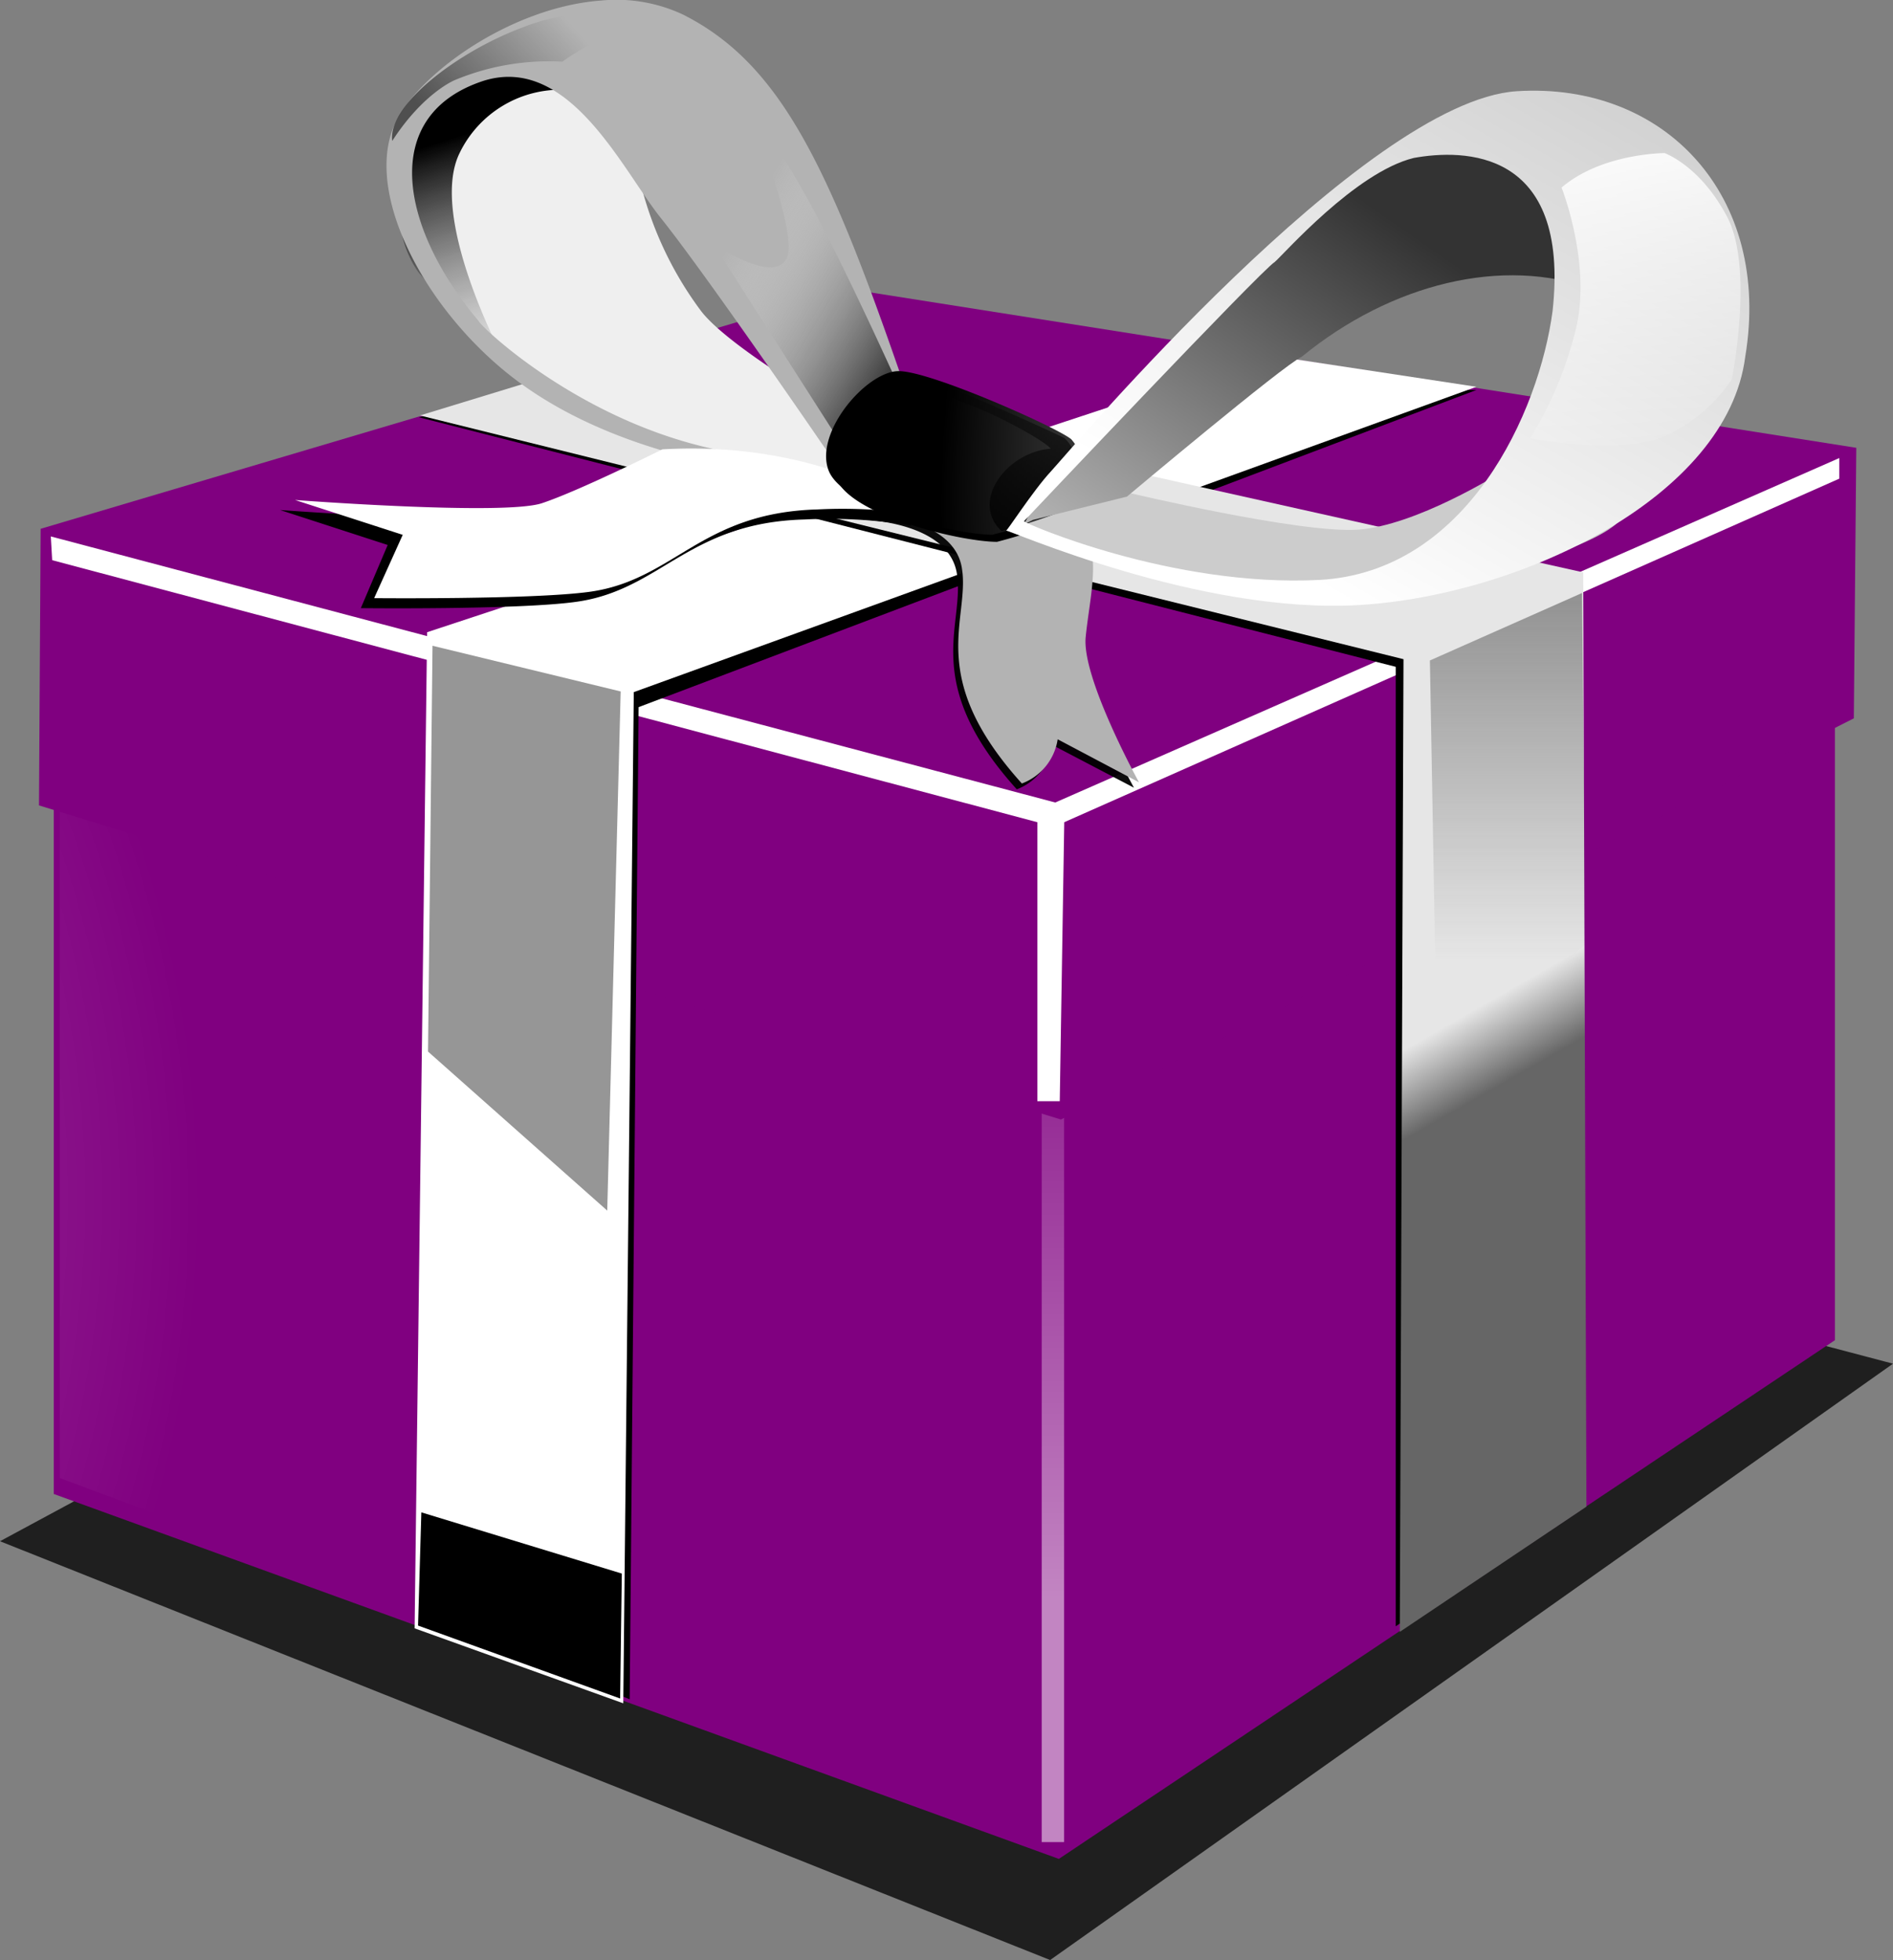 <svg xmlns="http://www.w3.org/2000/svg" xmlns:xlink="http://www.w3.org/1999/xlink" width="172.293" height="178.432" viewBox="0 0 172.293 178.432">
  <rect x="0" y="0" width="172.293" height="178.432" fill="#808080" stroke="none"/>
  <defs>
    <style>
      .cls-1, .cls-10, .cls-11, .cls-12, .cls-13, .cls-14, .cls-15, .cls-16, .cls-17, .cls-18, .cls-19, .cls-2, .cls-20, .cls-21, .cls-22, .cls-23, .cls-24, .cls-25, .cls-26, .cls-27, .cls-28, .cls-29, .cls-3, .cls-6, .cls-7, .cls-8, .cls-9 {
        fill-rule: evenodd;
      }

      .cls-1 {
        opacity: 0.756;
      }

      .cls-2, .cls-5 {
        fill: purple;
      }

      .cls-3 {
        opacity: 0.525;
        fill: url(#radial-gradient);
      }

      .cls-4 {
        opacity: 0.522;
        fill: url(#linear-gradient);
      }

      .cls-10, .cls-6 {
        opacity: 0.5;
      }

      .cls-6 {
        fill: url(#linear-gradient-2);
      }

      .cls-7 {
        fill: url(#linear-gradient-3);
      }

      .cls-9 {
        fill: url(#linear-gradient-4);
      }

      .cls-10 {
        fill: url(#linear-gradient-5);
      }

      .cls-11 {
        fill: url(#linear-gradient-6);
      }

      .cls-12 {
        fill: url(#radial-gradient-2);
      }

      .cls-13 {
        opacity: 0.591;
        fill: url(#linear-gradient-7);
      }

      .cls-14 {
        fill: url(#linear-gradient-8);
      }

      .cls-15 {
        opacity: 0.674;
        fill: url(#linear-gradient-9);
      }

      .cls-16 {
        opacity: 0.953;
      }

      .cls-17 {
        fill: url(#linear-gradient-10);
      }

      .cls-18 {
        fill: url(#linear-gradient-11);
      }

      .cls-19 {
        fill: url(#radial-gradient-3);
      }

      .cls-20 {
        fill: url(#linear-gradient-12);
      }

      .cls-21 {
        fill: url(#linear-gradient-13);
      }

      .cls-22 {
        fill: url(#radial-gradient-4);
      }

      .cls-23 {
        fill: url(#linear-gradient-14);
      }

      .cls-24 {
        fill: url(#linear-gradient-15);
      }

      .cls-25 {
        fill: url(#linear-gradient-16);
      }

      .cls-26 {
        fill: url(#linear-gradient-17);
      }

      .cls-27, .cls-28 {
        opacity: 0.558;
      }

      .cls-27 {
        fill: url(#linear-gradient-18);
      }

      .cls-28 {
        fill: url(#linear-gradient-19);
      }

      .cls-29 {
        fill: url(#linear-gradient-20);
      }
    </style>
    <radialGradient id="radial-gradient" cx="1.07" cy="1.053" r="1.064" gradientTransform="matrix(0.546, -0.862, 0.96, 0.526, -2.631, 0.735)" gradientUnits="objectBoundingBox">
      <stop offset="0" stop-color="#fff"/>
      <stop offset="1" stop-color="#fff" stop-opacity="0"/>
    </radialGradient>
    <linearGradient id="linear-gradient" x1="0.455" y1="0.7" x2="0.455" y2="-0.218" gradientTransform="matrix(1, 0, 0, 1, 0, 0)" xlink:href="#radial-gradient"/>
    <linearGradient id="linear-gradient-2" x1="-0.239" y1="3.912" x2="-0.202" y2="3.52" gradientUnits="objectBoundingBox">
      <stop offset="0" stop-color="#fff"/>
      <stop offset="1" stop-color="#4d4d4d" stop-opacity="0"/>
    </linearGradient>
    <linearGradient id="linear-gradient-3" x1="0.143" y1="3.077" x2="0.151" y2="3.596" gradientTransform="matrix(1, 0, 0, 1, 0, 0)" xlink:href="#radial-gradient"/>
    <linearGradient id="linear-gradient-4" x1="2.208" y1="-0.015" x2="2.214" y2="-0.056" gradientUnits="objectBoundingBox">
      <stop offset="0" stop-color="#fff"/>
      <stop offset="1" stop-color="#e6e6e6"/>
    </linearGradient>
    <linearGradient id="linear-gradient-5" x1="-1.263" y1="4.677" x2="-1.219" y2="4.193" xlink:href="#linear-gradient-2"/>
    <linearGradient id="linear-gradient-6" x1="2.04" y1="-0.074" x2="2.069" y2="-0.018" gradientUnits="objectBoundingBox">
      <stop offset="0" stop-color="#e6e6e6"/>
      <stop offset="1" stop-color="#666"/>
    </linearGradient>
    <radialGradient id="radial-gradient-2" cx="0.169" cy="0.121" r="1.123" gradientTransform="matrix(0.441, 0.871, -1.205, 0.755, 2.966, -4.214)" gradientUnits="objectBoundingBox">
      <stop offset="0" stop-color="#333"/>
      <stop offset="1" stop-color="#efefef"/>
    </radialGradient>
    <linearGradient id="linear-gradient-7" x1="-3.349" y1="2.572" x2="-3.349" y2="3.534" gradientUnits="objectBoundingBox">
      <stop offset="0" stop-color="#4d4d4d"/>
      <stop offset="1" stop-color="#4d4d4d" stop-opacity="0"/>
    </linearGradient>
    <linearGradient id="linear-gradient-8" x1="11.449" y1="-6.306" x2="11.461" y2="-6.371" gradientUnits="objectBoundingBox">
      <stop offset="0"/>
      <stop offset="1" stop-opacity="0"/>
    </linearGradient>
    <linearGradient id="linear-gradient-9" x1="-4.833" y1="1.171" x2="-4.833" y2="0.238" xlink:href="#linear-gradient-7"/>
    <linearGradient id="linear-gradient-10" x1="-2.418" y1="5.566" x2="-1.833" y2="6.631" gradientUnits="objectBoundingBox">
      <stop offset="0" stop-color="#b3b3b3"/>
      <stop offset="1" stop-color="#fff"/>
    </linearGradient>
    <linearGradient id="linear-gradient-11" x1="0.498" y1="1.087" x2="0.34" y2="0.26" gradientUnits="objectBoundingBox">
      <stop offset="0" stop-color="#7f7f7f" stop-opacity="0"/>
      <stop offset="1"/>
    </linearGradient>
    <radialGradient id="radial-gradient-3" cx="0.957" cy="0.953" r="1.566" gradientTransform="matrix(-0.581, -0.774, 0.681, -0.608, 6.764, 4.358)" gradientUnits="objectBoundingBox">
      <stop offset="0" stop-color="#fff"/>
      <stop offset="1" stop-color="#b3b3b3"/>
    </radialGradient>
    <linearGradient id="linear-gradient-12" x1="3.993" y1="-1.96" x2="3.968" y2="-1.929" xlink:href="#linear-gradient-10"/>
    <linearGradient id="linear-gradient-13" x1="0.857" y1="0.9" x2="0.262" y2="0.248" gradientUnits="objectBoundingBox">
      <stop offset="0" stop-color="#333"/>
      <stop offset="1" stop-color="#fff" stop-opacity="0"/>
    </linearGradient>
    <radialGradient id="radial-gradient-4" cx="0.325" cy="0.284" r="3.06" gradientTransform="matrix(0.576, 0.42, -0.529, 1.799, 2.815, -2.586)" gradientUnits="objectBoundingBox">
      <stop offset="0" stop-color="#fff"/>
      <stop offset="1"/>
    </radialGradient>
    <linearGradient id="linear-gradient-14" x1="2.992" y1="-2.449" x2="3.021" y2="-2.449" gradientUnits="objectBoundingBox">
      <stop offset="0" stop-color="#ccc"/>
      <stop offset="1" stop-color="#191919"/>
    </linearGradient>
    <linearGradient id="linear-gradient-15" x1="0.91" y1="1.243" x2="0.158" y2="-0.123" xlink:href="#linear-gradient-8"/>
    <linearGradient id="linear-gradient-16" x1="0.701" y1="0.286" x2="-0.134" y2="1.122" gradientUnits="objectBoundingBox">
      <stop offset="0" stop-color="#333"/>
      <stop offset="1" stop-color="#ccc"/>
    </linearGradient>
    <linearGradient id="linear-gradient-17" x1="1.091" y1="0.112" x2="0.404" y2="0.945" gradientUnits="objectBoundingBox">
      <stop offset="0" stop-color="#ccc"/>
      <stop offset="1" stop-color="#fff"/>
    </linearGradient>
    <linearGradient id="linear-gradient-18" x1="-0.033" y1="0.42" x2="0.661" y2="0.101" xlink:href="#linear-gradient-8"/>
    <linearGradient id="linear-gradient-19" x1="-3.03" y1="-0.606" x2="-2.776" y2="0.218" xlink:href="#linear-gradient-8"/>
    <linearGradient id="linear-gradient-20" x1="0.362" y1="-0.126" x2="0.49" y2="1.068" gradientTransform="matrix(1, 0, 0, 1, 0, 0)" xlink:href="#radial-gradient"/>
  </defs>
  <g id="layer1" transform="translate(-19.883 -117.73)">
    <path id="path4665" class="cls-1" d="M8931.583,4680.2l95.579,38.125,76.714-54.288-95.58-25.214Z" transform="translate(-8911.7 -4422.166)"/>
    <path id="path3105" class="cls-2" d="M38.852,338.159v71.428l91.482,33.222,70.634-47.222V327.73l-72.619,38.492-89.5-28.063Z" transform="translate(-14.078 -155.855)"/>
    <path id="path3107" class="cls-3" d="M15771.984,2893.895l90.2,33.681V2857.97l-90.2-27.4v63.326Z" transform="translate(-15746.661 -2641.615)"/>
    <rect id="rect3109" class="cls-4" width="2.039" height="73.359" transform="translate(114.694 212.065)"/>
    <path id="path3111" class="cls-5" d="M107.352,219.77l91.7,14.457-.224,24.628-72.165,36.52L33.65,266.781,33.8,241.6l73.552-21.833Z" transform="translate(-10.218 -75.731)"/>
    <path id="path3113" class="cls-6" d="M15766.288,2768.732l.369,17.779,90.48,28.136.408-20.715Z" transform="translate(-15742.433 -2595.722)"/>
    <path id="path3115" class="cls-7" d="M15768.819,2723.2l91.422,24.221,71.359-31.357v1.875l-70.543,31.276-.408,25.4h-2.039v-25.4l-89.668-23.854Z" transform="translate(-15744.311 -2556.636)"/>
    <path id="path3117" class="cls-8" d="M15975.838,2691.555l-74.621,23.569-.816,88.118,18.758,7.625.814-90.32,76.252-28.87Z" transform="translate(-15841.966 -2538.444)"/>
    <path id="path3119" class="cls-9" d="M243.82,243.06,167.377,268.3l-1.137,90.68,18.992,6.825.957-92.052,76.693-27.795Z" transform="translate(-108.621 -93.016)"/>
    <path id="path3121" class="cls-10" d="M463.726,296.421,462.1,315.616l-72.582,36.172-.408-20.656Z" transform="translate(-274.024 -132.619)"/>
    <path id="path3123" class="cls-8" d="M15898.82,2688.53l88.893,22.713v87.344l17.125-11.5-.814-83.755-88.078-19.369Z" transform="translate(-15840.795 -2532.81)"/>
    <path id="path3125" class="cls-11" d="M168.16,248.874l89.51,22.184-.338,88.548,16.986-11.4-.291-85.052L185.822,243.47l-17.662,5.4Z" transform="translate(-110.046 -93.32)"/>
    <path id="path3127" class="cls-12" d="M181.535,144.771a32.49,32.49,0,0,0,6,14.111c2.424,3.21,11.817,8.643,11.817,8.643l5.118,6.173s-5.293,1.766-7.939,1.413-15.772-4.161-20.709-6.985-13.758-12.768-14.289-15.063-2.965-8.253-.848-12.136a12.445,12.445,0,0,1,7.449-5.858c1.235-.175,12.876,5.822,12.876,5.822Z" transform="translate(-103.865 -12.866)"/>
    <path id="path3129" class="cls-13" d="M15902.391,2782.332l17.125,4.159-1.223,47.26-16.311-14.476Z" transform="translate(-15843.142 -2605.815)"/>
    <path id="path3131" class="cls-14" d="M167.744,651.7l-.3,10.306,18.394,6.639.152-11.373L167.744,651.7Z" transform="translate(-109.512 -396.294)"/>
    <path id="path3133" class="cls-15" d="M.338,43.943,14.186,37.8,13.511,0,0,11.991.338,43.943Z" transform="translate(164.213 215.655) rotate(180)"/>
    <g id="g3135" transform="matrix(0.995, 0.097, -0.097, 0.995, 98.686, 162.481)">
      <path id="path3137" class="cls-16" d="M0,2s7.748-.571,8.971,4.037-2.447,10.113,7.34,19.043a5.155,5.155,0,0,0,2.854-4.322l7.748,3.14S20.8,14.965,20.8,11.213c0-3.711.815-8.359-1.631-9.786C16.311,0,3.67,0,3.67,0L0,2Z" transform="translate(0 0.571)"/>
      <path id="path3139" class="cls-17" d="M0,2.039s7.748-.571,8.971,4.037-2.447,10.072,7.34,19a5.113,5.113,0,0,0,2.854-4.322l7.748,3.181S20.8,15.006,20.8,11.254s.815-8.359-1.631-9.786C16.311,0,3.67,0,3.67,0L0,2.039Z" transform="translate(0.408 0)"/>
    </g>
    <path id="path3141" class="cls-8" d="M15883.23,2716.331a102.172,102.172,0,0,1-11.01,4.893c-3.264,1.142-22.428-.286-22.428-.286l9.785,3.181-2.445,5.75s14.271.163,19.572-.571c7.748-1.06,10.2-7.217,20.8-7.5a44.586,44.586,0,0,1,9.787.571S15898.725,2715.474,15883.23,2716.331Z" transform="translate(-15804.408 -2556.777)"/>
    <path id="path3143" class="cls-18" d="M15906.54,2578.674s-4.486-2.569-6.115-2.569c-2.039,0-8.156,2.365-8.564,5.546-.816,3.221-1.631,9.868,1.225,13.7a94.946,94.946,0,0,0,7.748,7.911s-6.934-12.885-4.08-18.8A10.209,10.209,0,0,1,15906.54,2578.674Z" transform="translate(-15835.059 -2452.76)"/>
    <path id="path3145" class="cls-19" d="M175.895,117.776c-7.673.539-15.779,5.946-18.476,10.576-3.6,6.175,2.068,17.308,10.391,23.744,11.409,8.818,28.475,9.145,28.475,9.145,0-.266,11.146,3.081,6.626-9.952-6.492-18.711-10.878-27.851-19.624-32.24a14.251,14.251,0,0,0-7.392-1.274Zm-10.731,7.307c7.784-2.426,12.644,8.145,16.084,12.446,4.234,5.291,14.908,20.9,14.908,20.9l2.166,2.8s-1.178.021-13-2.8-20.315-10.829-20.668-11.536C157.614,138.535,155.541,128.219,165.164,125.083Z" transform="translate(-101.256 0)"/>
    <path id="path3147" class="cls-20" d="M157.473,276.164s-7.5,3.746-10.953,4.9-22.481-.289-22.481-.289l9.8,3.171-2.6,5.763s14.372.142,19.6-.575c7.714-1.057,10.086-7.206,20.751-7.5a44.818,44.818,0,0,1,9.8.578S172.748,275.3,157.473,276.164Z" transform="translate(-77.302 -117.528)"/>
    <path id="path3149" class="cls-8" d="M16066.577,2693.748s-12.643-5.831-15.5-5.831-7.746,5.586-6.115,9.011c1.225,3.466,11.418,5.872,14.68,5.872a46.763,46.763,0,0,0,8.156-2.936A34.441,34.441,0,0,0,16066.577,2693.748Z" transform="translate(-15949.016 -2535.744)"/>
    <path id="path3151" class="cls-21" d="M16003.2,2603.7l11.418,17.86,5.709-4.241s-5.709-12.763-8.973-18.431a74.275,74.275,0,0,0-5.3-8.237s4.891,11.906,3.668,14.19S16003.606,2603.7,16003.2,2603.7Z" transform="translate(-15918.26 -2463.559)"/>
    <path id="path3153" class="cls-22" d="M333.793,254.976c-1.261-1.062-12.778-6.2-15.7-6.2s-7.712,5.585-6.384,9.042,11.7,5.853,14.9,5.853a47.283,47.283,0,0,0,8.246-2.926C334.845,258.887,335.4,256.806,333.793,254.976Z" transform="translate(-216.411 -97.261)"/>
    <path id="path3155" class="cls-23" d="M379.46,290.369s9.163,3.36,14.807,4.241,17.12,2.816,19.944,1.756,18.167-4.234,20.284-7.583-11.288-3.883-11.288-3.883-7.585,4.765-12.879,5.115-20.812-3.349-20.812-3.349l-9.878,2.645Z" transform="translate(-266.866 -124.068)"/>
    <path id="path3157" class="cls-24" d="M16053.5,2687.042a4.823,4.823,0,0,1,2.854-.285,47.808,47.808,0,0,1,6.525,2.324c4.076,1.753,6.932,3.1,7.34,3.3,2.039,1.957.406,4,.814,6.28a55.929,55.929,0,0,1-6.523,2.2c-2.855-2.651.406-7.177,4.484-7.5-.816-.9-4.893-2.977-6.115-3.466-3.262-1.345-6.934-2.65-6.934-2.65s-3.668-.448-5.3,2.488a5.442,5.442,0,0,1,2.855-2.692Z" transform="translate(-15953.471 -2534.787)"/>
    <g id="g3159" transform="translate(111.443 125.986)">
      <path id="path3161" class="cls-25" d="M16113.14,2635.308l8.563-2.12s14.271-11.988,15.9-12.722c8.154-6.687,18.35-9.175,26.5-6.157,0,0-.814-10.765-3.668-12.151-2.855-1.427-10.6-2.488-10.6-2.488s-10.6,7.055-11.824,8.278-19.164,18.879-19.164,18.879l-5.3,6.606-1.223,2.283Z" transform="translate(-16110.693 -2596.236)"/>
      <path id="path3163" class="cls-26" d="M16152.479,2586.4c-13.863.9-40.775,32.866-42.406,34.619s-4.08,5.587-4.08,5.383,17.535,7.666,32.215,6.769,33.438-9.827,35.068-22.59C16175.722,2595.9,16165.937,2585.545,16152.479,2586.4Zm-9.377,6.076c4.484-.816,14.27-.9,12.639,13.946-1.225,9.175-7.746,23.732-21.2,24.466-13.455.693-26.912-5.178-26.912-5.342,0,0,21.611-22.876,22.836-23.61C16131.276,2601.244,16137.8,2593.782,16143.1,2592.477Z" transform="translate(-16105.993 -2586.352)"/>
    </g>
    <path id="path3165" class="cls-27" d="M15889.278,2569.872c-.41-3.344,6.115-8.2,11.824-10.316,5.3-2.161,12.234-1.468,12.234-1.468s-6.117,2.732-8.564,4.567a22.229,22.229,0,0,0-9.785,1.672S15892.132,2565.468,15889.278,2569.872Z" transform="translate(-15833.698 -2439.31)"/>
    <path id="path3167" class="cls-28" d="M0,9.078C3.262,4.43,5.3,2.391,11.825.393c5.709-1.713,15.5,2.732,15.5,2.732a106.389,106.389,0,0,1-7.748,7.462C16.719,6.754,9.379,5.612,9.379,5.612S4.894,5,0,9.078Z" transform="translate(147.423 123.516) rotate(12.901)"/>
    <path id="path3169" class="cls-29" d="M16293.888,2611.508s2.854,7.177,1.221,13.212a34.457,34.457,0,0,1-4.076,9.623s8.156,1.55,12.232-.2a14.543,14.543,0,0,0,6.117-5.179s2.039-10.072-.408-14.761-5.709-5.831-5.709-5.831-5.709,0-9.377,3.14Z" transform="translate(-16131.88 -2476.705)"/>
  </g>
</svg>
